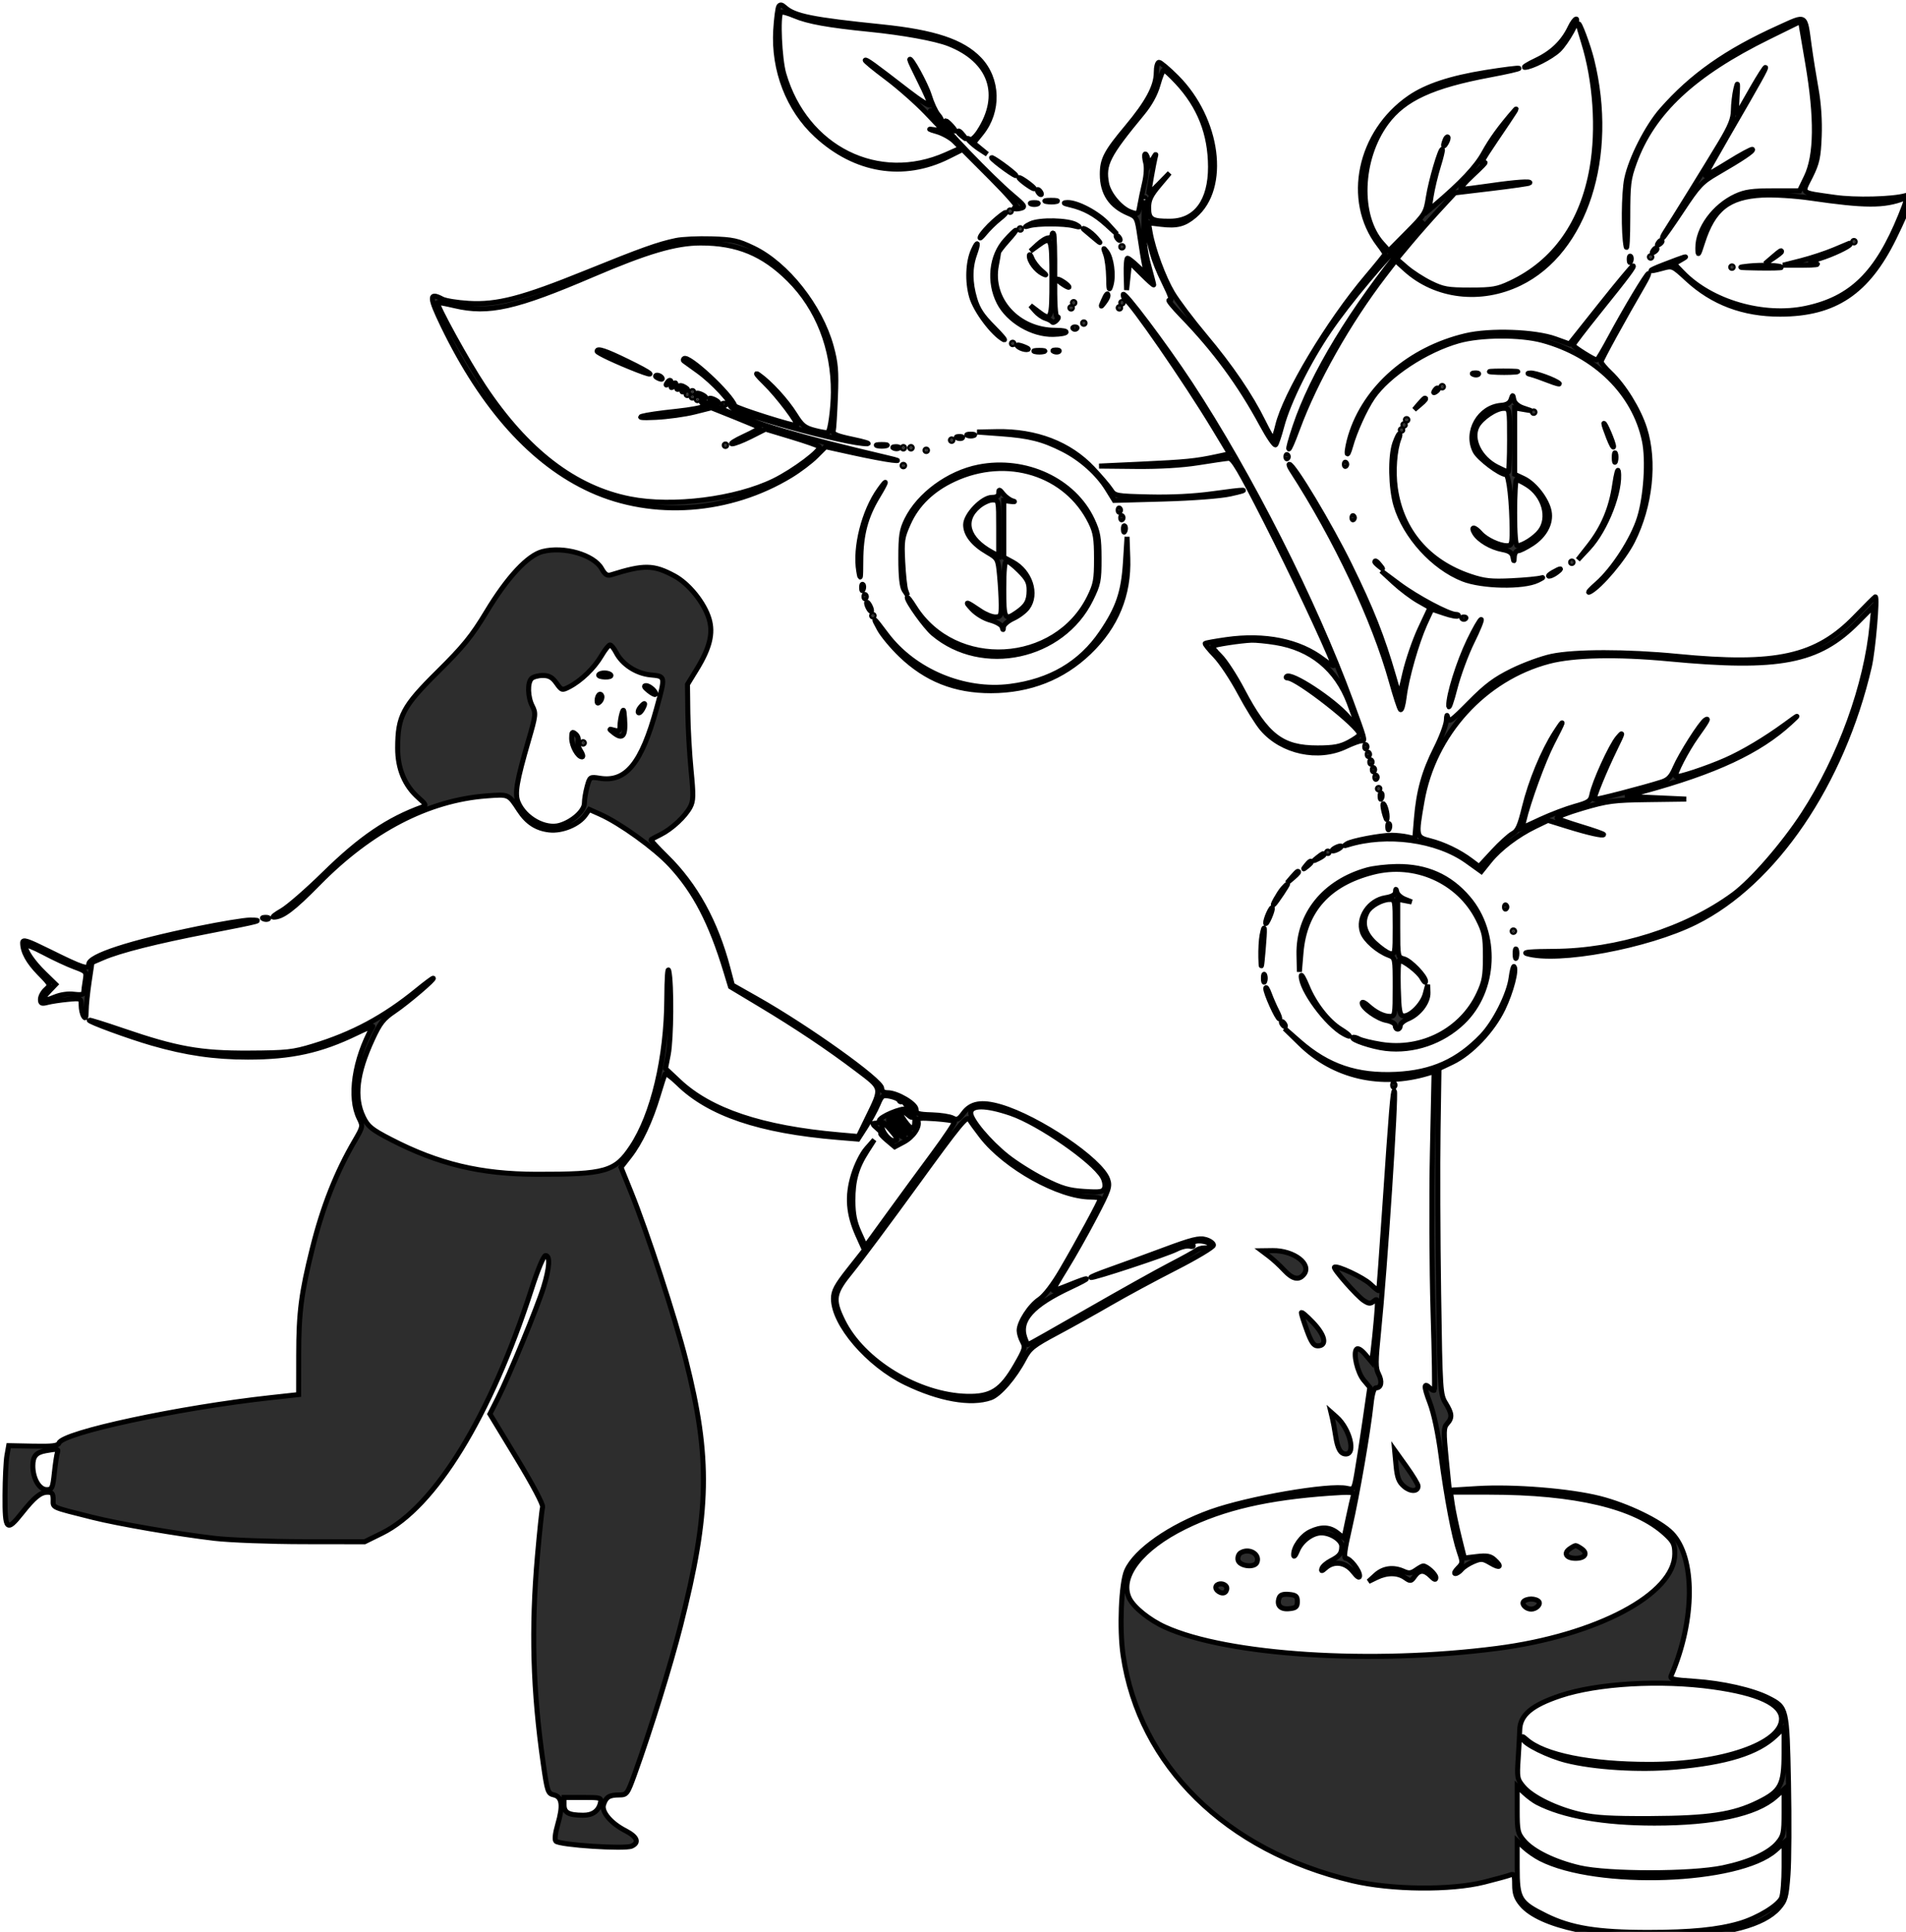 <svg width="380" height="385" viewBox="0 0 380 385" fill="none" xmlns="http://www.w3.org/2000/svg">
<path fill-rule="evenodd" clip-rule="evenodd" d="M155.266 1.282C155.067 1.605 154.793 3.73 154.657 6.004C154.182 13.971 157.194 21.761 162.733 26.892C170.495 34.083 180.129 35.667 189.048 31.22L191.909 29.793L197.654 35.557C200.814 38.728 203.079 41.322 202.689 41.322C202.299 41.322 202.085 41.426 202.213 41.555C202.341 41.684 202.934 41.661 203.53 41.505C204.496 41.252 204.3 40.959 201.735 38.811C197.889 35.593 187.288 24.587 187.668 24.206C187.834 24.04 187.553 23.431 187.046 22.853C186.538 22.274 185.74 20.547 185.274 19.013C184.587 16.761 181.382 10.934 181.374 11.924C181.373 12.069 182.284 14.004 183.399 16.224C184.514 18.445 185.426 20.553 185.426 20.91C185.426 21.267 183.431 20.016 180.992 18.13C174.18 12.861 172.706 11.797 172.505 11.998C172.402 12.101 174.299 13.664 176.719 15.472C179.139 17.28 182.701 20.416 184.635 22.442L188.151 26.124L186.409 25.87C184.919 25.653 184.978 25.707 186.812 26.244C187.992 26.589 189.546 27.461 190.264 28.182L191.57 29.493L188.625 30.806C175.143 36.819 160.57 29.568 156.256 14.703C155.407 11.781 155.019 3.129 155.705 2.443C155.869 2.278 157.094 2.606 158.427 3.172C161.083 4.299 165.132 5.027 173.264 5.839C180.064 6.518 186.485 7.687 189.158 8.733C197.573 12.026 199.944 18.939 195.16 26.23C194.476 27.271 193.681 27.977 193.394 27.799C192.068 26.979 193.75 28.72 195.196 29.665L196.828 30.73L195.469 29.615L194.11 28.5L195.655 26.577C199.201 22.161 199.023 15.757 195.245 11.813C191.867 8.288 186.241 6.418 175.798 5.348C161.949 3.93 158.421 3.222 156.491 1.475C155.865 0.908 155.53 0.855 155.266 1.282ZM354.666 5.501C344.188 10.234 337.283 15.092 331.265 21.964C328.401 25.235 325.137 31.662 324.319 35.642C323.735 38.483 323.667 46.635 324.206 49.155C324.382 49.977 324.527 47.353 324.528 43.324C324.53 36.687 324.656 35.656 325.858 32.359C329.52 22.322 337.644 14.744 352.649 7.368L358.982 4.254L360.393 12.521C362.268 23.5 362.18 30.995 360.127 35.237L358.777 38.026H353.56C349.337 38.026 347.907 38.228 346.057 39.085C341.757 41.076 338.465 45.584 338.5 49.434C338.515 51.073 338.586 50.989 339.434 48.337C341.566 41.665 344.623 39.241 351.344 38.887C353.672 38.765 357.865 39.023 361.019 39.482C371.835 41.054 375.621 41.066 379.596 39.54C380.287 39.275 380.166 39.894 378.932 42.93C374.236 54.487 369.109 59.516 360.062 61.435C351.611 63.228 341.198 60.214 335.492 54.324L333.79 52.567L335.239 51.728C336.796 50.828 336.333 50.962 331.621 52.775C328.387 54.019 328.339 54.34 331.52 53.456C333.412 52.93 333.496 52.968 336.359 55.614C341.444 60.313 347.562 62.621 354.91 62.61C365.804 62.594 372.29 58.252 377.619 47.406C379.195 44.199 380.641 40.912 380.831 40.102C381.153 38.733 381.092 38.654 379.962 38.976C377.316 39.73 369.867 39.916 365.778 39.329C358.738 38.319 359.194 38.717 360.971 35.129C362.282 32.484 362.53 31.339 362.695 27.174C362.818 24.082 362.589 20.645 362.069 17.745C361.618 15.236 360.999 11.357 360.694 9.126C359.82 2.732 360.238 2.984 354.666 5.501ZM313.027 5.465C311.639 8.376 309.455 10.495 306.305 11.986C304.621 12.783 303.585 13.43 304.003 13.424C305.328 13.405 309.269 11.4 310.765 9.983C312.291 8.538 314.954 3.802 314.24 3.802C314.009 3.802 313.463 4.55 313.027 5.465ZM314.687 4.816C314.671 4.956 315.124 6.553 315.693 8.366C318.096 16.012 318.763 25.747 317.414 33.486C315.504 44.442 309.936 52.288 301.144 56.408C298.528 57.635 297.575 57.8 293.108 57.8C288.614 57.8 287.722 57.643 285.223 56.414C283.672 55.653 281.515 54.261 280.428 53.321L278.453 51.612L281.153 48.38C282.638 46.602 285.251 43.636 286.96 41.788L290.068 38.431L297.414 37.554C301.453 37.073 304.855 36.582 304.972 36.465C305.382 36.056 302.194 36.276 297.162 37.006C294.375 37.41 291.753 37.738 291.335 37.736C290.917 37.734 291.943 36.466 293.615 34.918C295.287 33.37 296.371 32.252 296.022 32.432C294.903 33.015 295.328 32.144 298.302 27.761C302.136 22.112 302.819 21.037 301.905 22.085C299.116 25.288 297.289 27.811 295.804 30.506C294.294 33.248 291.293 36.432 285.957 40.952L284.897 41.85L285.329 39.096C285.566 37.582 286.208 34.906 286.753 33.15C287.3 31.394 287.665 29.876 287.566 29.776C287.221 29.43 285.284 36.017 284.776 39.27C284.284 42.414 284.12 42.687 280.578 46.263L276.893 49.984L275.556 48.498C270.687 43.08 271.079 31.695 276.384 24.483C279.926 19.668 285.538 17.082 297.134 14.919C300.38 14.314 302.943 13.727 302.831 13.614C302.718 13.502 299.75 13.872 296.234 14.436C289.206 15.564 284.374 17.161 281.039 19.456C271.016 26.357 268.162 39.925 274.881 48.738C275.57 49.641 276.133 50.485 276.133 50.612C276.133 50.74 274.515 52.752 272.538 55.082C264.861 64.136 256.211 78.579 254.729 84.822C254.385 86.273 253.978 87.46 253.825 87.46C253.672 87.46 252.789 85.92 251.863 84.037C249.304 78.834 245.397 73.093 240.219 66.926C237.644 63.858 234.739 60.001 233.762 58.355C231.968 55.331 229.899 49.739 229.296 46.287L228.968 44.407L231.478 44.704C234.663 45.081 236.12 44.708 238.161 42.99C244.726 37.462 242.941 23.748 234.564 15.367C232.945 13.747 231.374 12.422 231.073 12.422C230.772 12.422 230.526 13.34 230.526 14.466C230.526 17.201 228.794 20.427 224.7 25.319C220.521 30.314 219.767 31.751 219.767 34.73C219.767 38.486 221.479 41.056 224.953 42.518C226.642 43.228 226.715 43.375 227.271 47.23C227.586 49.418 228.016 52.007 228.226 52.983L228.608 54.757L226.883 53.11C225.933 52.203 224.997 51.462 224.801 51.462C224.605 51.462 224.482 52.888 224.528 54.631L224.61 57.8L224.908 55.011L225.205 52.222L227.612 54.617C228.936 55.935 230.019 56.901 230.019 56.766C230.019 56.63 229.563 54.873 229.006 52.86C228.313 50.357 228.015 47.836 228.064 44.881L228.136 40.561L228.507 43.857C229.082 48.967 229.91 51.862 232.03 56.178C233.484 59.135 233.77 60.075 233.143 59.839C232.679 59.665 233.806 61.074 235.648 62.971C242.184 69.703 247.182 76.494 251.551 84.581C252.879 87.04 254.127 88.865 254.323 88.637C254.518 88.407 255.072 86.737 255.554 84.925C256.836 80.1 260.837 72.042 264.96 65.982C268.88 60.221 276.333 51.341 280.978 46.899L283.893 44.11L280.357 48.42C269.588 61.545 261.623 74.685 258.176 85.014C256.268 90.73 256.643 91.029 258.7 85.432C262.181 75.961 268.886 64.104 275.971 54.892L278.248 51.931L280.212 53.706C286.233 59.149 295.209 60.229 302.99 56.448C316.029 50.112 322.114 31.229 317.339 11.918C316.635 9.071 314.772 4.082 314.687 4.816ZM349.466 17.365C348.219 19.526 346.946 21.751 346.638 22.308C346.201 23.098 346.128 22.482 346.307 19.52C346.493 16.45 346.449 16.108 346.076 17.745C345.822 18.861 345.601 20.769 345.585 21.985C345.562 23.717 344.987 25.144 342.929 28.576C340.415 32.766 333.551 43.869 331.993 46.265C331.585 46.892 331.36 47.406 331.493 47.406C331.626 47.406 333.363 44.944 335.351 41.934C338.641 36.957 339.276 36.284 342.388 34.482C347.343 31.614 349.665 30.053 349.387 29.776C349.254 29.642 347.083 30.814 344.563 32.381C342.043 33.948 339.982 35.11 339.982 34.964C339.982 34.818 341.995 31.226 344.455 26.982C350.884 15.894 352.249 13.436 351.975 13.436C351.842 13.436 350.713 15.204 349.466 17.365ZM234.673 16.359C239.162 21.161 241.327 26.638 241.344 33.237C241.362 40.059 238.43 44.036 233.345 44.085C229.623 44.121 229.006 43.741 229.006 41.409C229.006 39.837 229.43 38.932 231.095 36.957L233.183 34.477L231.095 36.612C229.946 37.786 229.007 38.699 229.009 38.64C229.023 38.127 230.047 32.362 230.275 31.512C230.542 30.52 230.504 30.53 229.863 31.624L229.157 32.827L228.848 31.646C228.678 30.997 228.424 30.58 228.283 30.722C228.141 30.863 228.201 31.634 228.415 32.436C228.64 33.276 228.544 34.982 228.188 36.466C227.849 37.882 227.43 39.881 227.258 40.909C226.954 42.725 226.903 42.764 225.455 42.258C223.434 41.553 221.021 38.692 220.613 36.516C219.907 32.75 220.836 30.935 227.755 22.562C229.272 20.726 230.34 18.778 230.882 16.858C231.335 15.254 231.865 13.943 232.06 13.943C232.255 13.943 233.431 15.03 234.673 16.359ZM186.693 23.069C187.197 23.627 187.496 24.083 187.357 24.083C187.217 24.083 186.69 23.627 186.186 23.069C185.682 22.511 185.383 22.055 185.522 22.055C185.662 22.055 186.189 22.511 186.693 23.069ZM189.227 25.097C189.731 25.655 190.258 26.111 190.397 26.111C190.537 26.111 190.238 25.655 189.733 25.097C189.229 24.539 188.702 24.083 188.563 24.083C188.423 24.083 188.722 24.539 189.227 25.097ZM191 26.303C191 26.408 191.4 26.807 191.887 27.19C192.691 27.82 192.708 27.802 192.079 26.998C191.416 26.154 191 25.886 191 26.303ZM288.104 27.905C287.615 29.18 287.759 29.509 288.356 28.481C288.652 27.972 288.787 27.449 288.657 27.319C288.526 27.188 288.277 27.452 288.104 27.905ZM197.711 31.477C197.876 31.744 199.096 32.743 200.422 33.696C201.748 34.648 202.698 35.209 202.532 34.942C202.367 34.674 201.147 33.676 199.821 32.723C198.495 31.77 197.545 31.21 197.711 31.477ZM203.162 35.422C203.162 35.561 203.846 36.163 204.682 36.758C205.518 37.354 206.202 37.727 206.202 37.588C206.202 37.448 205.518 36.847 204.682 36.251C203.846 35.656 203.162 35.282 203.162 35.422ZM206.963 38.279C207.135 38.558 207.39 38.786 207.529 38.786C207.668 38.786 207.642 38.558 207.469 38.279C207.297 38.001 207.042 37.772 206.903 37.772C206.763 37.772 206.79 38.001 206.963 38.279ZM228.33 40.139C228.144 40.324 227.992 40.172 227.992 39.8C227.992 39.429 228.144 39.277 228.33 39.462C228.516 39.648 228.516 39.953 228.33 40.139ZM208.616 40.159C209.246 40.28 210.158 40.276 210.643 40.149C211.127 40.022 210.611 39.923 209.496 39.928C208.381 39.934 207.985 40.038 208.616 40.159ZM205.569 40.643C205.918 40.784 206.488 40.784 206.836 40.643C207.185 40.503 206.899 40.388 206.202 40.388C205.506 40.388 205.221 40.503 205.569 40.643ZM213.44 40.861C216.167 41.504 218.313 42.677 220.644 44.8L222.67 46.645L220.897 44.682C218.943 42.518 214.764 40.292 212.79 40.363C211.845 40.398 212.01 40.524 213.44 40.861ZM201.135 42.082C201.135 42.221 201.249 42.336 201.388 42.336C201.528 42.336 201.642 42.221 201.642 42.082C201.642 41.943 201.528 41.828 201.388 41.828C201.249 41.828 201.135 41.943 201.135 42.082ZM198.069 44.193C196.939 45.215 195.78 46.526 195.493 47.109C195.207 47.69 195.57 47.434 196.301 46.539C197.031 45.644 198.361 44.335 199.256 43.629C200.15 42.924 200.711 42.344 200.503 42.341C200.295 42.338 199.2 43.172 198.069 44.193ZM205.442 44.603C204.245 45.205 204.191 45.288 205.189 44.992C206.84 44.504 212.118 44.511 214.057 45.005C215.341 45.331 215.426 45.3 214.603 44.804C213.022 43.849 207.196 43.722 205.442 44.603ZM203.162 45.631C203.162 45.771 203.276 45.885 203.415 45.885C203.555 45.885 203.669 45.771 203.669 45.631C203.669 45.492 203.555 45.378 203.415 45.378C203.276 45.378 203.162 45.492 203.162 45.631ZM216.084 45.704C216.363 45.951 217.273 46.72 218.107 47.413C219.57 48.629 219.589 48.631 218.62 47.485C218.067 46.832 217.157 46.063 216.596 45.776C216.036 45.489 215.805 45.456 216.084 45.704ZM200.488 47.854C197.633 51.016 197.092 56.176 199.185 60.274C201.045 63.914 205.821 66.731 209.969 66.637C213.103 66.565 213.532 65.827 210.439 65.827C202.938 65.827 197.331 59.669 198.644 52.873C198.875 51.678 199.074 50.531 199.086 50.322C199.098 50.114 199.933 49.03 200.94 47.914C201.948 46.798 202.659 45.885 202.52 45.885C202.381 45.885 201.466 46.771 200.488 47.854ZM209.75 46.814C209.75 47.139 209.42 47.406 209.018 47.406C208.615 47.406 207.646 47.998 206.864 48.723L205.442 50.04L206.904 48.976C209.629 46.994 209.716 47.196 209.719 55.518C209.722 63.853 209.622 64.082 206.904 62.008L205.442 60.892L206.396 61.995C206.921 62.601 207.833 63.248 208.423 63.432C209.013 63.616 209.61 63.939 209.75 64.149C209.889 64.36 210.297 64.215 210.656 63.827C211.063 63.39 211.103 63.123 210.763 63.123C210.392 63.123 210.238 60.505 210.282 54.972C210.318 50.489 210.213 46.687 210.049 46.522C209.884 46.357 209.75 46.489 209.75 46.814ZM222.672 47.406C222.844 47.684 223.099 47.913 223.238 47.913C223.377 47.913 223.351 47.684 223.178 47.406C223.006 47.127 222.751 46.899 222.612 46.899C222.472 46.899 222.499 47.127 222.672 47.406ZM134.79 47.926C131.19 48.682 128.046 49.806 116.894 54.321C104.098 59.502 99.128 60.8 93.407 60.452C91.152 60.315 88.803 59.934 88.186 59.603C85.512 58.171 85.535 59.165 88.311 64.898C96.282 81.361 106.24 92.403 117.878 97.683C130.194 103.271 145.493 102.143 157.655 94.751C159.375 93.705 161.643 91.99 162.694 90.938L164.605 89.026L170.074 90.232C173.083 90.895 176.571 91.557 177.825 91.704C179.545 91.904 179.297 91.779 176.812 91.195C159.452 87.119 150.515 84.471 143.526 81.334C141.686 80.508 140.061 79.951 139.915 80.096C139.77 80.243 139.962 80.362 140.343 80.362C140.828 80.362 140.876 80.521 140.502 80.896C140.208 81.19 137.711 81.667 134.953 81.955C127.75 82.708 125.195 83.444 130.719 83.173C133.101 83.056 136.572 82.578 138.435 82.11L141.821 81.259L146.521 83.138C149.106 84.172 151.314 85.109 151.427 85.22C151.541 85.331 150.173 86.098 148.387 86.924C146.601 87.751 145.507 88.438 145.956 88.451C146.404 88.463 148.088 87.809 149.698 86.997L152.624 85.519L157.751 87.063C160.57 87.913 163.071 88.783 163.309 88.999C163.96 89.588 158.29 93.864 154.249 95.829C146.665 99.519 134.117 101.098 125.629 99.432C114.621 97.272 105.01 89.899 96.473 77.066C93.203 72.15 86.879 60.659 87.243 60.294C87.317 60.221 88.859 60.507 90.669 60.933C97.428 62.52 102.804 61.313 118.074 54.776C129.024 50.088 134.664 48.429 139.668 48.423C146.985 48.415 152.165 50.556 157.353 55.731C163.069 61.434 166.204 69.437 166.148 78.186C166.127 81.403 165.55 85.714 165.076 86.188C164.962 86.302 163.8 86.122 162.495 85.787C160.459 85.264 159.897 84.819 158.537 82.643C156.754 79.791 153.5 76.241 151.221 74.663C150.385 74.084 150.968 74.844 152.516 76.352C155.109 78.878 159.271 84.391 158.88 84.783C158.577 85.085 146.664 81.314 146.502 80.864C145.644 78.486 137.191 70.654 136.369 71.477C136.223 71.623 136.198 71.813 136.314 71.901C136.431 71.987 137.717 72.915 139.172 73.961C142.112 76.075 146.02 80.264 145.635 80.887C144.982 81.945 169.018 88.586 172.94 88.431C173.536 88.407 172.2 88.006 169.971 87.539C166.875 86.89 165.965 86.511 166.12 85.934C166.232 85.518 166.429 82.428 166.558 79.066C166.755 73.93 166.623 72.335 165.728 69.07C163.531 61.06 156.838 52.599 150.183 49.422C147.097 47.948 146.095 47.729 141.854 47.601C139.202 47.52 136.024 47.666 134.79 47.926ZM330.559 48.498C330.335 48.861 330.42 48.946 330.782 48.721C331.366 48.36 331.566 47.913 331.144 47.913C331.021 47.913 330.758 48.176 330.559 48.498ZM369.373 48.166C369.373 48.306 369.487 48.42 369.626 48.42C369.766 48.42 369.88 48.306 369.88 48.166C369.88 48.027 369.766 47.913 369.626 47.913C369.487 47.913 369.373 48.027 369.373 48.166ZM194.075 49.812C192.984 52.202 192.836 56.122 193.723 59.174C194.529 61.947 197.987 66.543 200.132 67.692C200.63 67.959 199.712 66.85 198.091 65.228C195.83 62.966 194.957 61.649 194.339 59.567C193.359 56.264 193.344 53.388 194.294 50.721C195.131 48.367 194.994 47.798 194.075 49.812ZM365.631 49.785C363.991 50.473 361.04 51.444 359.072 51.944L355.496 52.852L359.52 52.849C361.895 52.846 362.922 52.714 362.025 52.526C360.511 52.21 360.514 52.206 362.785 51.525C365.191 50.804 368.866 49.074 368.866 48.663C368.866 48.529 368.809 48.446 368.739 48.477C368.669 48.509 367.271 49.097 365.631 49.785ZM223.432 49.18C223.432 49.32 223.546 49.434 223.685 49.434C223.824 49.434 223.938 49.32 223.938 49.18C223.938 49.041 223.824 48.927 223.685 48.927C223.546 48.927 223.432 49.041 223.432 49.18ZM220.434 50.701C220.739 51.538 221.007 53.591 221.03 55.264C221.065 57.84 221.138 58.073 221.506 56.785C222.055 54.866 221.592 51.387 220.621 50.136C219.946 49.267 219.93 49.319 220.434 50.701ZM329.546 50.019C329.321 50.382 329.406 50.467 329.768 50.242C330.353 49.881 330.553 49.434 330.13 49.434C330.007 49.434 329.744 49.697 329.546 50.019ZM353.41 51.253L351.89 52.559L353.537 51.469C354.443 50.87 355.184 50.28 355.184 50.16C355.184 49.78 354.97 49.912 353.41 51.253ZM205.221 50.968C205.177 52.042 206.54 53.879 207.875 54.545C208.751 54.982 208.694 54.847 207.609 53.915C206.849 53.263 206.008 52.159 205.74 51.462C205.472 50.765 205.239 50.543 205.221 50.968ZM324.82 51.757C324.844 52.348 324.964 52.468 325.126 52.064C325.272 51.698 325.254 51.261 325.086 51.092C324.917 50.924 324.798 51.223 324.82 51.757ZM328.834 51.208C328.834 51.348 328.948 51.462 329.087 51.462C329.226 51.462 329.34 51.348 329.34 51.208C329.34 51.069 329.226 50.955 329.087 50.955C328.948 50.955 328.834 51.069 328.834 51.208ZM348.596 53.027C346.202 53.282 346.47 53.336 350.497 53.407C353.074 53.453 355.184 53.4 355.184 53.29C355.184 52.891 351.319 52.736 348.596 53.027ZM319.089 60.764L312.9 68.545L310.098 67.533C306.04 66.067 297.06 65.752 292.205 66.904C281.005 69.562 272.177 77.253 269.25 86.903C268.861 88.185 268.56 89.691 268.582 90.248C268.604 90.806 268.912 90.213 269.265 88.93C270.07 86.008 272.12 81.497 273.677 79.217C276.755 74.712 284.263 69.767 290.828 67.921C295.201 66.691 303.112 66.651 307.493 67.838C318.085 70.708 325.875 78.367 327.852 87.856C328.652 91.694 328.173 98.983 326.842 103.24C325.524 107.455 321.652 113.444 318.4 116.296C317.032 117.496 316.369 118.251 316.929 117.974C319.006 116.944 323.713 111.37 325.494 107.831C329.029 100.808 329.97 91.962 327.881 85.395C326.679 81.615 323.764 76.886 321.045 74.305C320.034 73.344 319.206 72.344 319.206 72.084C319.206 71.675 323.693 63.504 327.676 56.659C328.366 55.473 328.809 54.504 328.662 54.504C328.313 54.504 324.016 61.675 320.99 67.306C319.679 69.746 318.497 71.742 318.363 71.742C317.849 71.742 313.632 69.094 313.644 68.779C313.65 68.596 315.95 65.595 318.753 62.109C324.561 54.89 325.985 52.983 325.57 52.983C325.409 52.983 322.493 56.484 319.089 60.764ZM345.049 53.236C345.049 53.376 345.163 53.49 345.303 53.49C345.442 53.49 345.556 53.376 345.556 53.236C345.556 53.097 345.442 52.983 345.303 52.983C345.163 52.983 345.049 53.097 345.049 53.236ZM229.006 54.757C229.006 54.897 228.892 55.011 228.752 55.011C228.613 55.011 228.499 54.897 228.499 54.757C228.499 54.618 228.613 54.504 228.752 54.504C228.892 54.504 229.006 54.618 229.006 54.757ZM210.763 55.695C210.763 55.812 211.361 56.3 212.092 56.78C212.824 57.259 213.267 57.4 213.077 57.094C212.716 56.509 210.763 55.328 210.763 55.695ZM223.938 58.706C223.938 59.137 224.117 59.565 224.336 59.659C225.488 60.15 236.402 75.942 242.035 85.271L245.152 90.433L242.526 90.999C238.422 91.883 236.437 92.081 227.486 92.496L219.124 92.883L226.472 92.957C231.114 93.004 235.686 92.732 238.887 92.22C241.674 91.773 244.406 91.376 244.957 91.335C245.779 91.276 247.128 93.555 252.416 103.938C257.568 114.054 264.095 127.906 265.881 132.511C266.028 132.889 265.095 132.395 263.81 131.413C259.037 127.768 252.215 126.375 244.496 127.467C242.285 127.781 240.39 128.123 240.283 128.23C240.177 128.336 241.073 129.441 242.276 130.685C243.478 131.929 245.692 135.259 247.196 138.085C248.7 140.91 250.701 144.123 251.643 145.224C255.596 149.845 262.815 151.396 268.278 148.799C269.672 148.137 271.105 147.615 271.462 147.641C272.238 147.697 272.184 147.496 269.31 139.682C262.015 119.845 249.225 94.586 237.289 76.443C232.231 68.754 223.938 57.737 223.938 58.706ZM219.957 59.954C219.405 61.247 219.417 61.277 220.13 60.364C220.552 59.823 220.898 59.196 220.898 58.97C220.898 58.2 220.554 58.559 219.957 59.954ZM213.804 60.334C213.804 60.474 213.918 60.588 214.057 60.588C214.196 60.588 214.31 60.474 214.31 60.334C214.31 60.195 214.196 60.081 214.057 60.081C213.918 60.081 213.804 60.195 213.804 60.334ZM223.432 60.334C223.432 60.474 223.546 60.588 223.685 60.588C223.824 60.588 223.938 60.474 223.938 60.334C223.938 60.195 223.824 60.081 223.685 60.081C223.546 60.081 223.432 60.195 223.432 60.334ZM213.297 61.349C213.297 61.488 213.411 61.602 213.55 61.602C213.69 61.602 213.804 61.488 213.804 61.349C213.804 61.209 213.69 61.095 213.55 61.095C213.411 61.095 213.297 61.209 213.297 61.349ZM222.925 61.349C222.925 61.488 223.039 61.602 223.178 61.602C223.318 61.602 223.432 61.488 223.432 61.349C223.432 61.209 223.318 61.095 223.178 61.095C223.039 61.095 222.925 61.209 222.925 61.349ZM215.831 64.391C215.831 64.53 215.945 64.644 216.084 64.644C216.223 64.644 216.337 64.53 216.337 64.391C216.337 64.251 216.223 64.137 216.084 64.137C215.945 64.137 215.831 64.251 215.831 64.391ZM213.972 65.489C214.158 65.675 214.462 65.675 214.648 65.489C214.834 65.303 214.682 65.151 214.31 65.151C213.939 65.151 213.787 65.303 213.972 65.489ZM201.642 68.447C201.642 68.586 201.756 68.7 201.895 68.7C202.035 68.7 202.149 68.586 202.149 68.447C202.149 68.307 202.035 68.193 201.895 68.193C201.756 68.193 201.642 68.307 201.642 68.447ZM203.162 69.207C203.58 69.478 204.264 69.686 204.682 69.671C205.183 69.653 205.097 69.495 204.429 69.207C203.036 68.609 202.236 68.609 203.162 69.207ZM119.043 69.996C119.043 70.311 122.972 72.149 127.024 73.731C131.149 75.341 130.171 74.48 125.034 71.979C120.69 69.864 119.043 69.318 119.043 69.996ZM206.329 70.064C206.817 70.191 207.615 70.191 208.103 70.064C208.59 69.936 208.191 69.832 207.216 69.832C206.24 69.832 205.842 69.936 206.329 70.064ZM210.162 70.061C210.527 70.207 210.964 70.189 211.133 70.02C211.301 69.852 211.002 69.733 210.468 69.754C209.877 69.779 209.757 69.899 210.162 70.061ZM297.558 74.144C298.89 74.249 300.942 74.247 302.118 74.141C303.294 74.035 302.204 73.949 299.696 73.95C297.188 73.952 296.225 74.039 297.558 74.144ZM293.774 74.624C294.139 74.77 294.576 74.752 294.745 74.584C294.913 74.415 294.614 74.296 294.08 74.317C293.489 74.342 293.369 74.462 293.774 74.624ZM305.27 74.65C305.828 74.789 307.424 75.349 308.817 75.894C310.211 76.439 311.123 76.675 310.844 76.418C310.075 75.709 306.126 74.27 305.133 74.336C304.436 74.383 304.464 74.447 305.27 74.65ZM130.698 74.984C130.698 75.093 131.052 75.319 131.485 75.485C131.936 75.658 132.139 75.573 131.961 75.286C131.664 74.804 130.698 74.573 130.698 74.984ZM132.93 76.384C132.706 76.747 132.791 76.832 133.153 76.607C133.738 76.246 133.938 75.799 133.515 75.799C133.392 75.799 133.129 76.062 132.93 76.384ZM133.944 76.891C133.719 77.254 133.805 77.339 134.167 77.114C134.489 76.915 134.752 76.652 134.752 76.529C134.752 76.106 134.305 76.306 133.944 76.891ZM135.009 77.314C134.825 77.612 135.053 77.68 135.569 77.481C136.155 77.256 136.32 77.339 136.076 77.735C135.835 78.125 135.991 78.215 136.542 78.004C137.205 77.749 137.236 77.6 136.695 77.257C135.804 76.692 135.385 76.706 135.009 77.314ZM287.281 77.066C287.281 77.205 287.395 77.32 287.534 77.32C287.674 77.32 287.788 77.205 287.788 77.066C287.788 76.927 287.674 76.812 287.534 76.812C287.395 76.812 287.281 76.927 287.281 77.066ZM285.966 77.905C285.741 78.268 285.827 78.353 286.189 78.128C286.773 77.767 286.973 77.32 286.551 77.32C286.428 77.32 286.165 77.583 285.966 77.905ZM137.793 78.08C137.793 78.219 137.907 78.334 138.046 78.334C138.185 78.334 138.299 78.219 138.299 78.08C138.299 77.941 138.185 77.826 138.046 77.826C137.907 77.826 137.793 77.941 137.793 78.08ZM136.779 78.587C136.779 78.727 136.893 78.841 137.032 78.841C137.172 78.841 137.286 78.727 137.286 78.587C137.286 78.448 137.172 78.334 137.032 78.334C136.893 78.334 136.779 78.448 136.779 78.587ZM139.313 78.841C139.731 79.111 140.301 79.332 140.58 79.332C140.858 79.332 140.744 79.111 140.326 78.841C139.908 78.57 139.338 78.349 139.059 78.349C138.781 78.349 138.895 78.57 139.313 78.841ZM137.793 79.094C137.793 79.234 137.907 79.348 138.046 79.348C138.185 79.348 138.299 79.234 138.299 79.094C138.299 78.955 138.185 78.841 138.046 78.841C137.907 78.841 137.793 78.955 137.793 79.094ZM301.249 79.622C301.01 80.33 300.392 80.696 299.297 80.78C294.928 81.113 292.108 86.099 294.104 89.96C294.839 91.382 299.06 94.558 300.214 94.558C300.834 94.558 301.46 100.207 301.467 105.839C301.469 108.433 301.356 108.754 300.44 108.754C298.91 108.754 296.281 107.521 295.183 106.289C293.953 104.907 293.154 104.88 293.991 106.248C294.863 107.674 297.288 109.106 299.541 109.524C300.903 109.776 301.471 110.167 301.625 110.96C301.834 112.028 301.84 112.027 301.907 110.909C301.945 110.282 302.273 109.768 302.635 109.768C302.997 109.768 304.249 109.149 305.416 108.391C307.978 106.729 309.291 104.257 308.853 101.92C308.412 99.573 305.97 96.407 303.809 95.38L301.976 94.51V87.903V81.295L303.623 81.57L305.27 81.846L303.65 81.291C302.659 80.953 301.946 80.32 301.814 79.662C301.6 78.596 301.595 78.595 301.249 79.622ZM138.806 79.601C138.806 79.74 138.92 79.855 139.059 79.855C139.199 79.855 139.313 79.74 139.313 79.601C139.313 79.462 139.199 79.348 139.059 79.348C138.92 79.348 138.806 79.462 138.806 79.601ZM141.846 79.855C142.265 80.125 142.835 80.346 143.113 80.346C143.392 80.346 143.278 80.125 142.86 79.855C142.442 79.584 141.872 79.363 141.593 79.363C141.314 79.363 141.428 79.584 141.846 79.855ZM282.925 80.488L281.96 81.629L283.1 80.663C284.172 79.756 284.471 79.348 284.066 79.348C283.969 79.348 283.457 79.861 282.925 80.488ZM144.042 80.7C144.228 80.885 144.532 80.885 144.718 80.7C144.904 80.514 144.752 80.362 144.38 80.362C144.009 80.362 143.857 80.514 144.042 80.7ZM300.963 87.713C300.963 91.199 300.84 94.051 300.689 94.051C300.539 94.051 299.532 93.6 298.451 93.049C295.012 91.292 293.161 87.498 294.496 84.94C295.335 83.334 298.233 81.376 299.771 81.376C300.959 81.376 300.963 81.397 300.963 87.713ZM305.524 82.136C305.524 82.276 305.638 82.39 305.777 82.39C305.916 82.39 306.03 82.276 306.03 82.136C306.03 81.997 305.916 81.883 305.777 81.883C305.638 81.883 305.524 81.997 305.524 82.136ZM280.187 83.657C280.187 83.797 280.301 83.911 280.44 83.911C280.579 83.911 280.693 83.797 280.693 83.657C280.693 83.518 280.579 83.404 280.44 83.404C280.301 83.404 280.187 83.518 280.187 83.657ZM279.68 84.671C279.68 84.811 279.794 84.925 279.933 84.925C280.073 84.925 280.187 84.811 280.187 84.671C280.187 84.532 280.073 84.418 279.933 84.418C279.794 84.418 279.68 84.532 279.68 84.671ZM319.754 84.418C319.731 84.557 320.158 85.812 320.702 87.206C321.247 88.601 321.697 89.399 321.702 88.981C321.712 88.262 319.84 83.878 319.754 84.418ZM279.173 85.685C279.173 85.825 279.287 85.939 279.426 85.939C279.566 85.939 279.68 85.825 279.68 85.685C279.68 85.546 279.566 85.432 279.426 85.432C279.287 85.432 279.173 85.546 279.173 85.685ZM199.615 86.448C205.274 86.863 207.892 87.526 211.933 89.567C215.505 91.371 218.847 94.355 220.758 97.446L222.165 99.722L232.046 99.448C237.675 99.292 243.345 98.861 245.221 98.447C249.696 97.461 248.576 97.445 241.719 98.399C238.064 98.907 233.49 99.137 229.132 99.032C222.467 98.872 222.265 98.834 221.473 97.6C221.025 96.903 219.409 95.006 217.882 93.384C213.218 88.43 206.528 85.86 198.703 86.017L194.801 86.095L199.615 86.448ZM192.901 86.781C193.249 86.922 193.819 86.922 194.167 86.781C194.516 86.641 194.231 86.526 193.534 86.526C192.837 86.526 192.552 86.641 192.901 86.781ZM278.081 88.347C277.166 90.962 277.288 97.263 278.32 100.725C280.158 106.893 285.777 113.067 291.667 115.392C295.471 116.893 303.701 117.053 306.537 115.682C307.512 115.21 307.855 114.975 307.297 115.161C306.74 115.346 304.081 115.603 301.39 115.732C297.313 115.928 295.951 115.785 293.227 114.878C284.735 112.05 279.394 105.804 278.187 97.286C277.711 93.924 278.032 89.631 278.933 87.333C279.125 86.845 279.161 86.446 279.013 86.446C278.865 86.446 278.446 87.302 278.081 88.347ZM190.905 87.299C191.271 87.446 191.708 87.427 191.876 87.259C192.045 87.091 191.746 86.971 191.212 86.993C190.621 87.017 190.501 87.137 190.905 87.299ZM189.48 87.713C189.48 87.853 189.594 87.967 189.733 87.967C189.873 87.967 189.987 87.853 189.987 87.713C189.987 87.574 189.873 87.46 189.733 87.46C189.594 87.46 189.48 87.574 189.48 87.713ZM144.38 88.727C144.38 88.867 144.494 88.981 144.634 88.981C144.773 88.981 144.887 88.867 144.887 88.727C144.887 88.588 144.773 88.474 144.634 88.474C144.494 88.474 144.38 88.588 144.38 88.727ZM174.911 88.823C175.399 88.951 176.197 88.951 176.685 88.823C177.172 88.696 176.774 88.591 175.798 88.591C174.823 88.591 174.424 88.696 174.911 88.823ZM178.237 89.327C178.602 89.474 179.04 89.455 179.208 89.287C179.376 89.119 179.077 88.999 178.543 89.021C177.953 89.045 177.833 89.165 178.237 89.327ZM179.852 89.234C179.852 89.374 179.966 89.488 180.105 89.488C180.245 89.488 180.359 89.374 180.359 89.234C180.359 89.095 180.245 88.981 180.105 88.981C179.966 88.981 179.852 89.095 179.852 89.234ZM181.372 89.234C181.372 89.374 181.486 89.488 181.626 89.488C181.765 89.488 181.879 89.374 181.879 89.234C181.879 89.095 181.765 88.981 181.626 88.981C181.486 88.981 181.372 89.095 181.372 89.234ZM184.413 89.741C184.413 89.881 184.527 89.995 184.666 89.995C184.805 89.995 184.919 89.881 184.919 89.741C184.919 89.602 184.805 89.488 184.666 89.488C184.527 89.488 184.413 89.602 184.413 89.741ZM321.838 91.262C321.848 92.099 321.962 92.38 322.09 91.886C322.219 91.393 322.21 90.709 322.072 90.365C321.933 90.022 321.828 90.426 321.838 91.262ZM256.37 91.009C256.37 91.38 256.522 91.533 256.708 91.347C256.893 91.161 256.893 90.857 256.708 90.671C256.522 90.485 256.37 90.637 256.37 91.009ZM268.025 92.53C268.025 92.902 268.177 93.054 268.363 92.868C268.548 92.682 268.548 92.378 268.363 92.192C268.177 92.006 268.025 92.158 268.025 92.53ZM179.852 92.783C179.852 92.923 179.966 93.037 180.105 93.037C180.245 93.037 180.359 92.923 180.359 92.783C180.359 92.644 180.245 92.53 180.105 92.53C179.966 92.53 179.852 92.644 179.852 92.783ZM195.109 93.079C189.146 94.25 183.238 98.572 180.784 103.557C179.769 105.619 179.599 106.733 179.599 111.289C179.599 114.862 179.82 116.947 180.271 117.627L180.942 118.641L180.577 117.627C180.376 117.069 180.105 114.532 179.975 111.988C179.757 107.756 179.855 107.1 181.13 104.258C182.825 100.479 185.857 97.549 190.149 95.543C200.743 90.591 212.649 94.326 217.45 104.109C218.41 106.066 218.611 107.302 218.614 111.289C218.617 115.546 218.452 116.443 217.195 119.005C210.507 132.631 190.38 133.764 182.345 120.967C181.542 119.688 180.88 118.831 180.875 119.062C180.856 119.878 184.52 124.978 186.049 126.266C195.854 134.521 211.768 131.081 217.477 119.473C218.989 116.399 219.124 115.727 219.115 111.299C219.107 107.175 218.914 106.06 217.786 103.637C214.103 95.723 204.471 91.239 195.109 93.079ZM257.499 93.671C266.332 107.303 273.992 123.538 277.415 135.88C278.188 138.668 278.994 141.147 279.206 141.388C279.419 141.629 279.755 140.488 279.953 138.853C280.41 135.091 282.393 128.132 284.088 124.345C284.805 122.741 285.435 121.43 285.486 121.43C285.538 121.43 286.659 121.798 287.978 122.247C289.297 122.697 290.516 122.925 290.687 122.754C290.857 122.584 290.667 122.444 290.265 122.444C288.858 122.444 282.438 119.029 278.92 116.408L275.372 113.767L277.906 116.107C279.3 117.393 281.49 119.043 282.773 119.771L285.107 121.097L283.146 125.282C282.068 127.584 280.698 131.561 280.101 134.12L279.017 138.772L277.864 134.791C275.554 126.821 273.448 121.502 269.059 112.557C265.165 104.624 257.915 92.53 257.053 92.53C256.892 92.53 257.092 93.043 257.499 93.671ZM321.925 96.586C321.233 101.321 319.622 105.132 316.782 108.748L314.588 111.543L316.716 109.261C320.184 105.544 323.219 97.682 322.648 93.894C322.556 93.283 322.231 94.495 321.925 96.586ZM304.388 96.584C307.844 98.692 309.112 103.22 306.999 105.908C305.959 107.23 303.555 108.754 302.508 108.754C302.164 108.754 301.976 106.427 301.976 102.163C301.976 98.538 302.147 95.573 302.356 95.574C302.566 95.575 303.48 96.029 304.388 96.584ZM175.31 97.575C172.236 101.893 170.415 109.114 171.213 113.825C171.539 115.754 171.601 115.432 171.616 111.735C171.637 106.553 172.583 102.972 174.98 98.994C176.871 95.858 177.035 95.15 175.31 97.575ZM199.119 98.234C199.112 98.85 198.703 99.121 197.781 99.121C195.864 99.121 192.52 102.584 192.52 104.57C192.52 106.487 194.02 108.403 196.792 110.028C198.934 111.284 198.967 111.345 199.285 114.717C199.462 116.596 199.609 119.218 199.611 120.542C199.614 122.736 199.508 122.951 198.419 122.951C197.761 122.951 196.45 122.428 195.505 121.788C192.535 119.777 192.223 119.705 193.787 121.386C194.665 122.33 196.211 123.263 197.443 123.593C198.618 123.908 199.675 124.519 199.792 124.952C199.978 125.643 200.011 125.64 200.063 124.929C200.095 124.483 200.977 123.728 202.022 123.249C203.067 122.771 204.344 121.807 204.86 121.108C206.855 118.403 205.391 113.898 201.907 112.021L200.122 111.059V105.414V99.769L201.515 99.934C202.331 100.03 202.489 99.983 201.895 99.818C201.338 99.664 200.488 99.044 200.006 98.442C199.249 97.495 199.129 97.467 199.119 98.234ZM199.108 105.218V110.808L197.715 110.045C192.837 107.374 191.801 103.712 195.13 100.909C195.967 100.205 197.205 99.628 197.88 99.628C199.106 99.628 199.108 99.641 199.108 105.218ZM222.925 101.656C222.925 102.028 223.077 102.18 223.263 101.994C223.448 101.808 223.448 101.504 223.263 101.318C223.077 101.132 222.925 101.285 222.925 101.656ZM223.432 103.177C223.432 103.549 223.584 103.701 223.77 103.515C223.955 103.329 223.955 103.025 223.77 102.839C223.584 102.653 223.432 102.806 223.432 103.177ZM269.545 103.177C269.545 103.549 269.697 103.701 269.883 103.515C270.068 103.329 270.068 103.025 269.883 102.839C269.697 102.653 269.545 102.806 269.545 103.177ZM223.978 105.501C224.003 106.092 224.123 106.212 224.284 105.808C224.431 105.442 224.413 105.004 224.244 104.836C224.076 104.667 223.957 104.966 223.978 105.501ZM224.384 112.05C224.013 118.037 222.93 121.209 219.582 126.115C215.411 132.226 209.388 135.757 201.388 136.784C192.212 137.961 182.205 133.758 176.713 126.422C174.08 122.905 173.867 122.746 175.317 125.379C175.975 126.575 177.899 128.885 179.592 130.511C184.66 135.381 190.404 137.661 197.568 137.647C205.277 137.631 211.851 135.052 217.149 129.961C222.53 124.791 225.102 118.527 224.846 111.213L224.698 106.98L224.384 112.05ZM108.156 109.913C105.208 110.671 101.143 115.047 96.986 121.937C94.071 126.768 92.415 128.81 87.32 133.852C80.296 140.802 79.298 142.69 79.282 149.062C79.272 153.201 80.686 156.568 83.456 159.002C84.931 160.298 85.028 160.524 84.23 160.813C77.343 163.307 71.889 167.018 64.592 174.175C61.235 177.467 57.462 180.747 56.207 181.464C54.953 182.18 54.197 182.769 54.528 182.772C56.291 182.79 58.43 181.181 63.511 176.014C73.939 165.411 85.376 159.473 97.042 158.607C101.488 158.277 101.365 158.223 103.47 161.437C105.078 163.894 106.931 165.106 109.522 165.398C112.072 165.686 115.384 164.313 116.71 162.419L117.485 161.312L119.657 162.28C123.622 164.047 130.507 169.008 133.632 172.352C138.515 177.574 141.74 183.757 144.736 193.642L145.647 196.647L151.475 200.144C158.805 204.542 165.165 208.796 170.877 213.122C175.994 216.998 175.917 216.636 172.941 222.76L171.128 226.491L167.255 226.15C151.922 224.802 141.634 221.361 135.389 215.492L132.68 212.946L133.224 210.157C133.835 207.025 133.917 196.092 133.349 193.527C133.127 192.526 132.963 194.767 132.94 199.104C132.878 210.804 130.186 222.145 125.958 228.518C122.655 233.497 120.764 234.044 106.923 234.017C95.855 233.997 87.404 231.976 77.946 227.088C74.09 225.096 73.351 224.497 72.45 222.635C70.547 218.701 71.103 213.931 74.261 207.099C75.751 203.875 76.434 203.005 78.64 201.522C81.18 199.813 86.891 194.947 86.356 194.947C86.21 194.947 84.783 196.014 83.184 197.318C76.586 202.702 70.339 206.057 62.432 208.465C58.414 209.689 57.167 209.825 49.62 209.862C39.926 209.91 35.218 209.07 24.395 205.359C20.849 204.143 17.879 203.218 17.793 203.302C17.526 203.564 25.743 206.573 30.332 207.893C37.117 209.847 42.741 210.663 49.424 210.664C58.081 210.665 63.934 209.375 71.124 205.881C72.967 204.986 74.402 204.384 74.314 204.544C70.624 211.198 69.522 218.692 71.617 222.892C72.376 224.415 72.346 224.569 70.733 227.327C67.052 233.621 64.346 240.475 62.299 248.69C60.047 257.729 59.562 261.5 59.552 270.022L59.542 277.918L53.948 278.53C35.688 280.529 12.562 285.483 11.763 287.567C11.544 288.139 10.443 288.273 6.609 288.196L1.733 288.097L1.382 290.069C1.189 291.153 1.018 294.721 1.002 297.997C0.968 304.959 1.326 305.34 4.336 301.547C6.84 298.391 8.072 297.388 9.461 297.375C10.389 297.366 10.601 297.642 10.601 298.865C10.601 300.518 10.032 300.263 18.455 302.382C23.576 303.669 35.516 305.724 42.779 306.568C45.844 306.924 53.829 307.223 60.523 307.233L72.693 307.25L76.136 305.555C86.696 300.358 97.803 282.248 105.96 256.929C107.239 252.959 108.388 250.211 108.77 250.211C109.72 250.211 109.565 252.662 108.368 256.54C107.135 260.532 101.501 274.203 99.246 278.672L97.674 281.789L103.053 290.65C106.206 295.845 108.327 299.853 108.179 300.338C108.039 300.794 107.577 305.159 107.153 310.039C105.882 324.638 106.225 336.902 108.312 351.476C109.115 357.08 109.231 357.42 110.429 357.698C112.066 358.078 112.29 359.814 111.189 363.603C110.685 365.336 110.544 366.635 110.827 366.919C111.595 367.688 124.567 368.531 125.946 367.902C127.513 367.188 127.04 366.036 124.682 364.821C121.786 363.331 119.885 361.071 120.329 359.647C120.805 358.122 121.455 357.716 123.429 357.706C124.97 357.699 125.082 357.548 126.537 353.515C129.635 344.93 133.69 331.839 135.687 323.982C141.471 301.216 141.679 290.601 136.723 270.999C134.601 262.606 129.007 245.486 125.775 237.49L123.809 232.628L125.55 230.392C127.684 227.652 129.717 223.307 131.223 218.269C131.848 216.178 132.469 214.274 132.602 214.038C132.736 213.802 133.901 214.644 135.192 215.909C141.383 221.975 151.433 225.377 166.967 226.665L171.058 227.004L172.644 224.532C173.515 223.172 174.596 221.181 175.044 220.107C175.804 218.288 175.97 218.177 177.476 218.477C178.365 218.654 179.168 219.024 179.262 219.298C179.355 219.572 179.64 219.668 179.895 219.51C180.15 219.352 180.359 219.465 180.359 219.761C180.359 220.056 180.828 220.297 181.402 220.297C181.996 220.297 182.305 220.525 182.12 220.825C181.94 221.115 181.35 221.212 180.809 221.04C179.754 220.705 175.291 222.601 175.291 223.385C175.291 223.639 174.924 223.847 174.475 223.847C173.853 223.847 173.944 224.084 174.855 224.844C175.513 225.392 175.863 225.848 175.632 225.858C175.402 225.867 175.926 226.475 176.798 227.209L178.382 228.542L180.176 227.589C182.073 226.58 183.428 224.574 183.01 223.393C182.805 222.817 183.428 222.735 186.391 222.947C188.389 223.09 190.15 223.335 190.307 223.49C190.462 223.646 188.573 226.498 186.108 229.827C183.642 233.156 179.584 238.693 177.089 242.132L172.552 248.383L171.306 245.621C170.372 243.552 170.056 241.969 170.044 239.311C170.026 235.245 170.753 232.67 172.836 229.424L174.3 227.142L172.748 228.917C171.852 229.942 170.749 232.157 170.139 234.162C168.855 238.381 169.121 241.91 171.048 246.207L172.347 249.102L169.259 253.021C166.752 256.202 166.17 257.29 166.17 258.8C166.17 263.888 173.08 271.943 180.546 275.559C187.278 278.819 193.567 279.93 197.507 278.556C199.262 277.944 202.269 274.455 204.196 270.794C205.311 268.678 206.006 268.127 210.763 265.59C213.69 264.028 218.478 261.361 221.405 259.661C224.331 257.961 230.146 254.825 234.327 252.693C238.507 250.561 241.928 248.512 241.928 248.139C241.928 247.766 241.226 247.259 240.369 247.014C239.078 246.643 237.643 247.001 232.008 249.102C228.266 250.497 223.432 252.261 221.264 253.023C219.096 253.785 217.4 254.485 217.494 254.58C217.757 254.843 232.702 249.916 234.568 248.95C235.476 248.48 236.648 248.209 237.173 248.346C237.699 248.483 238.011 248.405 237.866 248.171C237.422 247.452 238.582 247.077 240.171 247.426C241.8 247.785 241.752 248.69 240.103 248.69C239.55 248.69 238.822 248.919 238.486 249.199C238.149 249.479 235.821 250.769 233.313 252.064C230.805 253.36 223.45 257.466 216.969 261.189C210.488 264.911 205.094 267.957 204.983 267.957C204.872 267.957 204.568 267.33 204.308 266.563C203.127 263.084 205.834 260.098 213.381 256.556C217.742 254.508 217.646 254.234 213.202 256.041C211.488 256.738 210.029 257.251 209.96 257.182C209.892 257.113 211.051 255.094 212.538 252.696C214.024 250.299 216.62 245.693 218.307 242.462C221.099 237.115 221.326 236.447 220.833 235.033C219.495 231.192 207.031 222.76 199.419 220.546C195.694 219.462 193.558 219.837 192.084 221.831C191.134 223.118 190.802 223.269 189.944 222.81C189.385 222.51 187.513 222.222 185.783 222.169C183.057 222.085 182.639 221.943 182.639 221.101C182.639 219.984 178.877 217.762 176.985 217.762C176.196 217.762 175.795 217.465 175.789 216.875C175.774 215.341 161.066 204.827 150.853 199.052L146.009 196.312L145.127 192.967C142.688 183.713 138.647 176.376 132.863 170.697C131.066 168.932 129.673 167.422 129.767 167.339C129.861 167.257 130.736 166.793 131.712 166.308C133.929 165.206 136.632 162.691 137.613 160.817C138.248 159.604 138.273 158.504 137.781 153.507C137.463 150.272 137.171 145.096 137.133 142.006L137.063 136.387L138.928 133.345C141.499 129.148 142.222 126.214 141.384 123.375C140.436 120.159 137.343 116.318 134.448 114.76C130.296 112.526 128.414 112.496 121.83 114.556C121.056 114.798 120.61 114.504 119.94 113.31C118.388 110.547 112.404 108.822 108.156 109.913ZM203.222 113.765C204.84 115.384 205.186 116.081 205.173 117.694C205.156 119.809 204.626 120.737 202.669 122.087C200.3 123.72 200.122 123.391 200.122 117.374C200.122 113.602 200.305 111.796 200.688 111.796C200.999 111.796 202.139 112.682 203.222 113.765ZM274.106 111.988C274.106 112.093 274.505 112.493 274.992 112.875C275.796 113.506 275.814 113.488 275.184 112.684C274.522 111.839 274.106 111.571 274.106 111.988ZM313.125 112.05C313.125 112.189 313.239 112.303 313.378 112.303C313.517 112.303 313.631 112.189 313.631 112.05C313.631 111.911 313.517 111.796 313.378 111.796C313.239 111.796 313.125 111.911 313.125 112.05ZM309.577 114.078C308.881 114.477 308.552 114.811 308.847 114.821C309.142 114.83 309.826 114.503 310.367 114.094C311.619 113.147 311.219 113.139 309.577 114.078ZM171.784 117.162C171.808 117.753 171.929 117.873 172.09 117.469C172.237 117.103 172.218 116.665 172.05 116.497C171.882 116.329 171.762 116.628 171.784 117.162ZM172.251 118.895C172.251 119.266 172.403 119.418 172.589 119.233C172.774 119.047 172.774 118.743 172.589 118.556C172.403 118.371 172.251 118.523 172.251 118.895ZM369.88 122.925C362.129 130.947 354.132 132.723 334.408 130.802C324.351 129.823 313.94 129.822 309.324 130.8C307.373 131.214 303.839 132.507 301.47 133.674C298.048 135.36 296.309 136.659 293.013 139.992C289.374 143.671 288.838 144.05 288.648 143.075C288.492 142.275 288.413 142.407 288.363 143.551C288.325 144.424 287.389 146.934 286.283 149.128C283.913 153.831 282.852 157.649 282.396 163.118L282.064 167.109L280.571 166.781C279.75 166.6 278.359 166.454 277.478 166.455C275.227 166.459 269.443 167.56 268.533 168.158C267.905 168.571 267.927 168.61 268.663 168.381C276.457 165.953 286.466 167.315 292.477 171.622L295.33 173.666L297.002 171.585C298.989 169.11 302.547 166.414 306.067 164.715L308.616 163.485L312.518 164.697C316.694 165.995 319.712 166.669 319.712 166.304C319.712 166.181 317.717 165.478 315.278 164.742C312.84 164.006 310.666 163.239 310.449 163.037C310.232 162.836 312.513 161.947 315.519 161.063C320.465 159.608 321.707 159.446 328.583 159.354L336.181 159.252L330.1 158.974L324.02 158.695L327.567 157.73C342.028 153.794 350.754 149.719 356.958 144.006C358.848 142.265 358.78 142.289 355.944 144.368C351.985 147.269 347.514 149.934 344.032 151.47C340.278 153.125 334.404 155.057 334.088 154.742C333.729 154.383 336.243 149.506 338.19 146.78C340.427 143.651 340.794 142.983 340.011 143.467C339.104 144.028 335.08 150.366 333.936 153.035C333.189 154.78 332.584 155.417 331.281 155.836C327.745 156.972 318.048 159.48 317.871 159.304C317.623 159.056 319.906 153.485 322.059 149.081C323.611 145.907 323.662 145.681 322.524 147.034C321.163 148.653 317.863 155.904 317.373 158.355C317.114 159.652 316.718 159.925 313.994 160.682C312.297 161.155 309.239 162.312 307.201 163.255L303.494 164.969L303.803 163.606C304.64 159.927 307.702 151.536 309.417 148.22C311.898 143.426 312.05 142.909 310.086 145.947C307.676 149.676 305.17 155.742 303.92 160.87C303.014 164.585 302.563 165.597 301.578 166.125C300.907 166.484 299.127 168.108 297.622 169.735L294.886 172.692L293.237 171.456C290.914 169.713 287.813 168.224 285.068 167.533C282.306 166.836 282.277 166.692 283.499 159.684C285.829 146.315 295.937 135.183 308.817 131.801C313.724 130.512 322.43 130.327 332.634 131.293C354.781 133.389 362.52 131.897 370.341 124.021L373.588 120.749L373.244 124.455C372.126 136.492 366.862 150.999 359.534 162.244C355.553 168.352 349.285 175.552 345.575 178.278C336.125 185.221 322.437 189.54 309.714 189.594C305.399 189.613 303.503 189.771 304.393 190.038C310.541 191.884 328.431 188.567 338.025 183.802C353.791 175.973 367.285 156.132 372.688 132.838C373.434 129.62 374.36 118.826 373.88 118.943C373.77 118.97 371.97 120.762 369.88 122.925ZM172.773 120.162C172.773 120.441 172.994 121.011 173.264 121.43C173.534 121.848 173.755 121.962 173.755 121.683C173.755 121.404 173.534 120.834 173.264 120.416C172.994 119.997 172.773 119.883 172.773 120.162ZM173.771 122.697C173.771 122.837 173.885 122.951 174.024 122.951C174.164 122.951 174.278 122.837 174.278 122.697C174.278 122.558 174.164 122.444 174.024 122.444C173.885 122.444 173.771 122.558 173.771 122.697ZM291.504 123.289C291.69 123.475 291.994 123.475 292.18 123.289C292.365 123.103 292.213 122.951 291.842 122.951C291.47 122.951 291.318 123.103 291.504 123.289ZM292.898 127.641C290.807 131.983 288.783 138.47 288.826 140.686C288.84 141.389 289.405 139.796 290.082 137.147C290.759 134.498 292.298 130.334 293.503 127.894C294.708 125.454 295.518 123.458 295.303 123.458C295.087 123.458 294.005 125.34 292.898 127.641ZM254.326 128.053C261.397 129.201 266.423 133.315 268.977 140.046C269.847 142.337 270.558 144.375 270.558 144.574C270.558 144.772 269.757 143.998 268.778 142.854C265.888 139.476 257.398 133.921 256.5 134.819C256.336 134.984 256.442 135.119 256.737 135.119C258.616 135.119 271.065 144.874 271.065 146.346C271.065 146.574 270.096 147.274 268.912 147.902C267.201 148.809 265.923 149.046 262.704 149.053C255.59 149.069 252.512 146.706 247.693 137.536C246.216 134.725 244.221 131.661 243.26 130.726C242.299 129.792 241.629 128.912 241.771 128.769C242.073 128.468 247.311 127.664 249.529 127.579C250.365 127.548 252.524 127.761 254.326 128.053ZM122.83 130.023C124.065 132.413 126.848 134.225 129.706 134.5C132.705 134.788 132.685 134.68 130.914 141.148C127.907 152.123 124.816 155.93 119.591 155.094C117.629 154.78 117.595 154.802 117.059 156.736C116.76 157.814 116.514 159.311 116.512 160.064C116.509 161.602 114.099 163.763 111.582 164.486C108.692 165.315 104.611 163.046 103.301 159.883C102.581 158.143 102.978 155.794 105.408 147.422C106.817 142.569 106.865 142.135 106.138 140.729C105.21 138.933 105.122 136.068 105.969 135.221C106.304 134.886 107.314 134.612 108.215 134.612C109.456 134.612 110.115 134.98 110.933 136.13C111.98 137.6 112.058 137.624 113.494 136.88C115.842 135.666 118.465 133.14 119.871 130.74C120.583 129.523 121.367 128.528 121.612 128.528C121.857 128.528 122.405 129.201 122.83 130.023ZM119.376 134.485C119.248 134.695 119.798 134.889 120.598 134.919C121.398 134.948 121.932 134.777 121.785 134.539C121.455 134.004 119.695 133.965 119.376 134.485ZM129.248 137.611C129.907 138.144 130.535 138.492 130.644 138.383C131.014 138.015 129.565 136.64 128.807 136.64C128.293 136.64 128.434 136.949 129.248 137.611ZM119.413 138.467C119.209 138.671 119.043 139.187 119.043 139.615C119.043 140.185 119.193 140.242 119.607 139.828C119.917 139.518 120.083 139.002 119.977 138.681C119.87 138.36 119.616 138.264 119.413 138.467ZM127.648 140.962C127.295 141.387 127.135 141.863 127.291 142.02C127.447 142.176 127.83 141.828 128.141 141.247C128.805 140.006 128.559 139.864 127.648 140.962ZM123.991 142.217C123.786 142.914 123.614 144.014 123.611 144.66C123.605 145.632 123.407 145.781 122.464 145.521C121.355 145.216 121.351 145.229 122.307 145.994C124.177 147.489 124.778 146.721 124.523 143.162C124.388 141.288 124.307 141.143 123.991 142.217ZM113.976 147.113C113.976 148.643 115.194 150.837 116.043 150.837C116.312 150.837 116.181 150.298 115.749 149.641C115.319 148.982 115.096 148.106 115.254 147.694C115.412 147.281 115.19 146.65 114.759 146.293C114.083 145.731 113.976 145.844 113.976 147.113ZM116.003 148.048C116.003 148.187 116.117 148.301 116.256 148.301C116.395 148.301 116.509 148.187 116.509 148.048C116.509 147.909 116.395 147.794 116.256 147.794C116.117 147.794 116.003 147.909 116.003 148.048ZM272.079 148.809C272.079 149.18 272.231 149.332 272.417 149.147C272.602 148.961 272.602 148.656 272.417 148.47C272.231 148.285 272.079 148.437 272.079 148.809ZM272.585 150.33C272.585 150.701 272.737 150.853 272.923 150.668C273.109 150.482 273.109 150.177 272.923 149.991C272.737 149.806 272.585 149.958 272.585 150.33ZM273.092 151.851C273.092 152.222 273.244 152.374 273.43 152.189C273.616 152.003 273.616 151.698 273.43 151.512C273.244 151.327 273.092 151.479 273.092 151.851ZM273.599 153.372C273.599 153.743 273.751 153.895 273.937 153.71C274.122 153.524 274.122 153.22 273.937 153.033C273.751 152.848 273.599 153 273.599 153.372ZM274.106 154.893C274.106 155.264 274.258 155.416 274.444 155.231C274.629 155.045 274.629 154.741 274.444 154.555C274.258 154.369 274.106 154.521 274.106 154.893ZM274.612 157.174C274.612 157.314 274.726 157.428 274.866 157.428C275.005 157.428 275.119 157.314 275.119 157.174C275.119 157.035 275.005 156.921 274.866 156.921C274.726 156.921 274.612 157.035 274.612 157.174ZM275.159 158.737C275.183 159.328 275.304 159.448 275.465 159.044C275.612 158.678 275.593 158.24 275.425 158.072C275.257 157.904 275.137 158.203 275.159 158.737ZM275.712 160.47C275.72 160.888 275.91 161.801 276.133 162.498C276.459 163.517 276.541 163.567 276.553 162.751C276.561 162.194 276.372 161.281 276.133 160.723C275.866 160.102 275.703 160.004 275.712 160.47ZM276.679 164.822C276.704 165.412 276.824 165.532 276.985 165.128C277.132 164.762 277.114 164.325 276.945 164.156C276.777 163.988 276.658 164.287 276.679 164.822ZM265.998 169.089C265.58 169.359 265.466 169.58 265.744 169.58C266.023 169.58 266.593 169.359 267.011 169.089C267.429 168.819 267.543 168.598 267.265 168.598C266.986 168.598 266.416 168.819 265.998 169.089ZM264.478 169.85C264.478 169.989 264.592 170.103 264.731 170.103C264.87 170.103 264.984 169.989 264.984 169.85C264.984 169.71 264.87 169.596 264.731 169.596C264.592 169.596 264.478 169.71 264.478 169.85ZM262.674 170.891C261.729 171.649 261.736 171.658 262.831 171.127C263.457 170.823 263.971 170.468 263.971 170.339C263.971 169.951 263.708 170.063 262.674 170.891ZM260.359 172.511C259.729 173.316 259.747 173.333 260.55 172.703C261.038 172.32 261.437 171.921 261.437 171.816C261.437 171.399 261.021 171.667 260.359 172.511ZM272.585 173.364C264.028 175.746 258.8 182.246 258.98 190.276L259.056 193.679L259.379 189.849C260.087 181.433 264.859 176.106 273.726 173.834C282.1 171.687 290.837 175.57 294.66 183.138C295.971 185.734 296.144 186.602 296.146 190.637C296.148 194.517 295.948 195.629 294.807 198.064C291.403 205.328 283.488 209.427 275.37 208.129C273.479 207.826 271.489 207.342 270.949 207.053C270.407 206.763 269.861 206.63 269.734 206.757C269.299 207.192 273.593 208.627 276.258 208.937C281.803 209.583 287.531 207.631 291.638 203.694C298.207 197.396 298.699 186 292.704 178.982C289.013 174.662 284.366 172.609 278.449 172.683C276.478 172.709 273.84 173.014 272.585 173.364ZM257.588 174.793L256.623 175.934L257.763 174.968C258.835 174.06 259.134 173.652 258.729 173.652C258.632 173.652 258.12 174.165 257.588 174.793ZM255.753 177.075C254.985 177.955 253.43 180.741 253.992 180.23C254.448 179.815 256.866 176.187 256.686 176.187C256.599 176.187 256.179 176.587 255.753 177.075ZM278.218 177.77C278.179 178.314 277.506 178.697 276.23 178.901C272.946 179.427 270.627 182.891 271.631 185.771C272.183 187.357 274.656 189.533 276.858 190.37C278.151 190.863 278.16 190.901 278.16 196.709C278.16 202.276 278.11 202.552 277.113 202.552C275.836 202.552 274.232 201.758 272.712 200.372C272.085 199.801 271.572 199.581 271.572 199.884C271.572 200.848 274.579 203.007 276.401 203.349C277.406 203.537 278.16 203.981 278.16 204.383C278.16 204.77 278.388 205.087 278.666 205.087C278.945 205.087 279.173 204.773 279.173 204.388C279.173 204.004 279.862 203.404 280.703 203.055C282.939 202.129 284.757 199.744 284.695 197.823L284.642 196.214L284.139 198.112C283.587 200.188 281.042 202.693 279.739 202.443C279.056 202.313 278.896 201.38 278.776 196.842C278.697 193.848 278.784 191.398 278.969 191.398C279.87 191.398 282.82 193.672 283.468 194.866C283.871 195.608 284.209 195.937 284.22 195.598C284.253 194.598 281.189 191.414 279.877 191.085C278.689 190.786 278.666 190.672 278.666 184.996V179.21L280.06 179.476L281.453 179.742L280.091 179.2C279.341 178.902 278.627 178.274 278.503 177.803C278.304 177.052 278.27 177.048 278.218 177.77ZM278.16 184.759C278.16 190.136 278.13 190.281 277.09 190.009C276.501 189.855 275.133 188.885 274.049 187.853C271.979 185.883 271.488 183.815 272.598 181.741C273.238 180.545 275.489 179.277 277.019 179.25C278.133 179.23 278.16 179.357 278.16 184.759ZM299.949 180.75C299.949 181.122 300.101 181.274 300.287 181.089C300.473 180.902 300.473 180.598 300.287 180.412C300.101 180.227 299.949 180.379 299.949 180.75ZM252.905 182.04C252.581 182.751 252.325 183.607 252.336 183.943C252.347 184.279 252.692 183.777 253.103 182.829C253.969 180.832 253.786 180.104 252.905 182.04ZM52.565 183.125C52.931 183.271 53.368 183.253 53.536 183.085C53.705 182.916 53.406 182.797 52.871 182.819C52.281 182.843 52.161 182.963 52.565 183.125ZM39.485 185.065C25.861 187.864 17.695 190.525 17.695 192.164C17.695 193.301 16.527 192.925 9.967 189.675C5.391 187.408 4.52 187.122 4.52 187.887C4.52 189.673 5.625 191.686 7.858 193.966C10.118 196.273 10.122 196.285 9.097 197.214C8.53 197.727 8.067 198.594 8.067 199.141C8.067 199.976 8.29 200.077 9.461 199.771C10.227 199.571 12.051 199.295 13.514 199.158C16.157 198.911 16.175 198.919 16.183 200.35C16.187 201.143 16.412 202.134 16.682 202.552C17.047 203.118 17.175 202.833 17.181 201.432C17.185 200.398 17.447 197.809 17.764 195.68L18.339 191.81L20.564 190.855C23.949 189.404 31.142 187.591 41.512 185.577C52.146 183.511 52.678 183.369 49.873 183.356C48.758 183.35 44.084 184.12 39.485 185.065ZM251.623 186.373C251.446 187.254 251.335 189.259 251.375 190.827C251.439 193.312 251.497 193.124 251.827 189.37C252.229 184.816 252.154 183.717 251.623 186.373ZM301.47 185.567C301.47 185.706 301.584 185.821 301.723 185.821C301.862 185.821 301.976 185.706 301.976 185.567C301.976 185.428 301.862 185.314 301.723 185.314C301.584 185.314 301.47 185.428 301.47 185.567ZM14.833 192.695C17.254 193.589 17.288 193.631 16.992 195.416C16.828 196.413 16.69 197.492 16.687 197.814C16.684 198.198 16.023 198.311 14.763 198.142C13.592 197.985 12.082 198.203 10.885 198.704C8.398 199.743 8.027 199.376 9.748 197.579L11.101 196.166L8.783 193.908C6.565 191.748 5.027 189.493 5.027 188.402C5.027 188.121 6.68 188.767 8.7 189.838C10.721 190.909 13.481 192.195 14.833 192.695ZM302.075 190.13C302.085 190.967 302.199 191.248 302.328 190.754C302.456 190.261 302.448 189.576 302.309 189.233C302.17 188.89 302.065 189.294 302.075 190.13ZM301.272 194.884C300.838 198.157 297.999 203.774 295.429 206.448C290.612 211.457 285.522 213.74 278.384 214.097C270.508 214.49 264.73 212.527 259.025 207.521L256.116 204.968L259.255 208.03C265.957 214.569 275.318 216.733 284.698 213.914L285.915 213.548L285.577 229.724C285.391 238.622 285.451 252.86 285.71 261.366C285.97 269.871 286.083 276.928 285.963 277.049C285.842 277.17 285.474 276.999 285.144 276.669C283.837 275.361 283.809 276.224 285.056 279.491C285.88 281.653 286.718 285.622 287.33 290.265C288.416 298.52 289.883 306.217 290.969 309.372C291.651 311.351 291.631 311.545 290.643 312.535C290.063 313.114 289.84 313.588 290.147 313.588C290.453 313.588 291.017 313.21 291.4 312.749C291.782 312.288 292.856 311.592 293.785 311.203C295.315 310.563 295.639 310.593 297.205 311.518C299.106 312.64 299.514 312.24 297.93 310.807C297.134 310.086 296.405 309.957 294.438 310.191L291.951 310.485L290.921 306.333C290.355 304.049 289.735 301.096 289.542 299.772L289.193 297.364H296.871C314.091 297.364 326.005 300.193 332.001 305.705C333.638 307.211 333.901 307.757 333.901 309.66C333.901 317.677 318.394 325.921 298.458 328.502C273.51 331.733 244.732 329.89 232.3 324.265C229.139 322.836 226.012 320.312 225.144 318.49C223.123 314.25 227.562 308.546 236.196 304.29C243.932 300.478 252.669 298.449 265.122 297.572C269.229 297.283 270.035 297.343 269.848 297.927C269.724 298.314 269.247 300.403 268.787 302.569L267.952 306.506L266.653 305.484C265.104 304.265 263.437 304.187 261.238 305.23C259.506 306.052 257.873 308.331 257.916 309.864C257.931 310.418 258.247 310.065 258.69 308.999C259.487 307.082 261.652 305.476 263.441 305.476C265.325 305.476 267.519 306.917 267.51 308.151C267.5 309.595 267.099 310.117 265.278 311.053C264.464 311.471 263.69 312.156 263.557 312.574C263.368 313.172 263.53 313.144 264.317 312.447C265.967 310.985 268.257 311.305 269.756 313.208C270.614 314.297 271.056 314.578 271.06 314.037C271.067 312.982 269.158 310.546 268.324 310.546C267.851 310.546 268.058 308.923 269.114 304.335C270.585 297.945 272.76 285.349 273.359 279.745C273.582 277.664 273.924 276.576 274.354 276.576C275.389 276.576 275.611 275.306 274.836 273.813C274.228 272.64 274.231 271.426 274.86 265.258C276.107 253.033 278.413 217.847 277.995 217.428C277.728 217.162 277.378 221.404 276.084 240.578C275.473 249.641 274.923 257.12 274.862 257.197C274.801 257.276 274.05 256.684 273.194 255.883C271.779 254.561 266.531 252.105 266.052 252.541C265.739 252.826 270.558 258.3 271.894 259.176C272.917 259.847 273.222 259.861 273.935 259.271C274.707 258.632 274.746 258.897 274.423 262.633C274.231 264.864 273.939 267.758 273.775 269.064L273.477 271.439L272.2 269.921C271.446 269.024 270.737 268.589 270.469 268.858C269.715 269.612 270.621 273.53 271.902 275.053L273.101 276.479L272.121 283.246C271.582 286.967 270.871 291.564 270.54 293.462C269.944 296.879 269.924 296.909 268.52 296.601C265.015 295.83 248.892 298.611 241.441 301.271C233.357 304.156 226.351 309.05 224.612 313.026C223.525 315.512 223.147 324.606 223.913 329.845C227.13 351.86 244.452 368.879 269.684 374.815C277.393 376.629 289.241 376.747 295.895 375.077C298.264 374.482 300.602 373.841 301.09 373.652C301.854 373.354 301.976 373.624 301.976 375.604C301.976 377.363 302.299 378.284 303.352 379.537C306.994 383.867 319.172 386.459 333.394 385.932C344.467 385.522 351.691 383.586 354.626 380.242C355.956 378.725 356.133 378.089 356.473 373.582C356.679 370.842 356.724 362.605 356.573 355.278C356.265 340.356 356.244 340.266 352.602 338.407C349.449 336.798 343.369 335.418 337.835 335.055C333.522 334.772 332.886 334.616 333.187 333.918C337.964 322.833 338.013 310.36 333.299 305.537C330.992 303.176 324.408 300.003 318.929 298.612C312.994 297.106 301.816 296.202 294.58 296.643L288.958 296.985L288.337 290.789C287.788 285.3 287.808 284.492 288.512 283.713C289.573 282.541 289.514 281.733 288.212 279.618C287.157 277.904 287.11 277.164 286.821 257.817C286.656 246.802 286.604 232.2 286.706 225.368L286.89 212.946L289.493 211.71C293.272 209.915 297.573 205.393 299.676 201.002C301.292 197.628 302.439 193.212 301.852 192.625C301.716 192.489 301.455 193.506 301.272 194.884ZM251.889 194.947C251.889 195.644 252.004 195.929 252.145 195.581C252.285 195.232 252.285 194.662 252.145 194.313C252.004 193.965 251.889 194.25 251.889 194.947ZM259.422 194.485C259.381 197.223 264.553 204.242 267.952 206.062C269.704 207 269.198 206.283 267.265 205.087C264.789 203.556 262.056 200.06 260.637 196.605C259.975 194.996 259.429 194.042 259.422 194.485ZM252.356 196.975C252.321 197.856 254.661 203.059 255.093 203.059C255.252 203.059 255.01 202.339 254.555 201.459C254.101 200.579 253.427 199.039 253.058 198.037C252.689 197.034 252.374 196.557 252.356 196.975ZM255.61 204.073C255.782 204.352 256.037 204.58 256.176 204.58C256.315 204.58 256.289 204.352 256.116 204.073C255.944 203.794 255.689 203.566 255.55 203.566C255.41 203.566 255.437 203.794 255.61 204.073ZM277.653 216.241C277.653 216.613 277.805 216.765 277.991 216.58C278.176 216.393 278.176 216.089 277.991 215.903C277.805 215.718 277.653 215.87 277.653 216.241ZM201.544 221.88C207.129 223.786 218.027 231.339 219.832 234.556C220.233 235.271 220.404 236.264 220.213 236.762C219.911 237.551 219.382 237.637 216.127 237.428C213.03 237.229 211.662 236.824 208.155 235.066C205.827 233.899 202.499 231.806 200.76 230.414C197.187 227.556 193.534 223.207 193.534 221.81C193.534 220.158 196.571 220.184 201.544 221.88ZM181.039 222.199C181.597 222.687 181.887 222.801 181.683 222.452C181.479 222.104 181.554 221.819 181.849 221.819C182.144 221.819 182.386 222.503 182.386 223.34C182.386 225.257 181.735 225.273 180.393 223.388C178.807 221.159 179.144 220.539 181.039 222.199ZM180.26 223.856C181.43 225.265 181.704 225.875 181.166 225.875C180.742 225.875 179.817 225.023 179.11 223.982C178.403 222.942 177.825 222.354 177.825 222.676C177.825 222.998 178.423 223.973 179.155 224.843C180.674 226.649 180.614 227.214 179.04 225.937C177.423 224.625 176.738 223.109 177.443 222.403C178.285 221.561 178.41 221.626 180.26 223.856ZM195.703 226.454C200.45 232.58 211.181 238.55 217.443 238.55C218.507 238.55 219.378 238.701 219.378 238.885C219.378 239.341 215.006 247.405 211.664 253.113C209.958 256.026 208.271 258.231 207.192 258.959C205.311 260.227 203.173 263.543 203.188 265.168C203.193 265.726 203.498 266.724 203.865 267.386C204.468 268.475 204.336 268.928 202.48 272.135C199.621 277.076 197.567 278.379 192.809 278.266C183.099 278.036 171.996 271.285 168.043 263.208C165.94 258.911 166.152 257.699 169.785 253.253C171.493 251.162 177.35 243.306 182.799 235.795C191.309 224.064 192.782 222.269 193.247 223.061C193.544 223.567 194.649 225.094 195.703 226.454ZM178.435 227.326C177.432 227.552 175.798 225.623 175.798 224.213C175.798 223.346 176.088 223.505 177.522 225.156C178.891 226.733 179.079 227.18 178.435 227.326ZM253.026 250.366C253.835 250.978 255.183 252.22 256.022 253.127C257.685 254.925 258.931 255.203 259.93 253.999C261.615 251.968 257.979 249.17 253.726 249.226L251.556 249.254L253.026 250.366ZM259.452 261.619C259.462 261.898 259.971 263.495 260.583 265.168C261.435 267.498 261.931 268.21 262.706 268.21C264.649 268.21 264.219 266.131 261.737 263.528C260.47 262.199 259.442 261.34 259.452 261.619ZM265.644 282.66C265.812 283.357 266.105 284.954 266.296 286.209C266.677 288.713 267.276 289.758 268.33 289.758C270.365 289.758 269.101 284.729 266.483 282.407L265.34 281.393L265.644 282.66ZM11.465 289.417C11.323 289.786 11.044 291.612 10.845 293.473C10.512 296.587 10.387 296.857 9.288 296.857C7.828 296.857 6.547 294.645 6.547 292.127C6.547 290.21 7.172 289.466 9.081 289.116C11.377 288.693 11.725 288.737 11.465 289.417ZM278.329 292.04C278.557 294.469 278.877 295.308 279.914 296.205C281.211 297.325 282.72 297.291 282.72 296.141C282.72 295.807 281.668 294.063 280.382 292.266L278.044 288.998L278.329 292.04ZM312.891 308.694C311.663 309.593 312.304 310.546 314.138 310.546C315.972 310.546 316.614 309.593 315.386 308.694C314.871 308.319 314.31 308.011 314.138 308.011C313.966 308.011 313.405 308.319 312.891 308.694ZM247.325 309.474C246.949 309.712 246.723 310.336 246.823 310.86C247.062 312.122 250.152 312.508 250.603 311.332C251.232 309.692 248.988 308.419 247.325 309.474ZM282.281 312.888C281.345 313.544 280.858 313.595 279.864 313.142C277.816 312.208 275.796 312.47 274.261 313.868L272.839 315.163L274.46 314.375C276.546 313.363 278.642 313.374 280.113 314.405C281.208 315.173 281.325 315.157 282.029 314.151C282.967 312.81 283.953 312.793 285.254 314.095C286.007 314.849 286.267 314.921 286.267 314.378C286.267 313.723 284.451 312.067 283.734 312.067C283.579 312.067 282.925 312.437 282.281 312.888ZM242.47 316.066C242.009 316.811 243.654 317.894 244.287 317.261C244.585 316.963 244.676 316.47 244.489 316.167C244.078 315.503 242.855 315.441 242.47 316.066ZM255.045 318.372C254.468 319.876 255.247 320.761 257 320.592C258.38 320.459 258.65 320.225 258.65 319.165C258.65 318.105 258.38 317.872 257 317.738C255.863 317.629 255.254 317.826 255.045 318.372ZM303.715 319.222C303.366 319.786 304.316 320.671 305.27 320.671C306.224 320.671 307.174 319.786 306.825 319.222C306.634 318.912 305.934 318.658 305.27 318.658C304.606 318.658 303.907 318.912 303.715 319.222ZM341.539 336.178C350.538 337.433 355.184 339.602 355.184 342.548C355.184 347.498 343.213 351.614 328.819 351.614C317 351.614 307.83 349.755 304.323 346.647C303.541 345.954 303.396 345.934 303.589 346.544C303.914 347.566 308.644 349.906 312.227 350.816C317.786 352.228 326.817 352.786 333.926 352.157C344.251 351.243 350.434 349.315 354.044 345.883L355.691 344.317L355.689 349.36C355.687 355.733 355.044 356.957 350.535 359.172C345.549 361.622 340.712 362.352 329.087 362.408C321.278 362.446 318.08 362.262 315.152 361.603C310.403 360.535 305.492 358.156 303.745 356.079C302.482 354.577 302.425 354.276 302.685 350.392C302.835 348.136 302.971 345.615 302.986 344.789C303.042 341.801 305.332 339.854 311.051 337.935C318.446 335.454 331.118 334.723 341.539 336.178ZM306.46 359.202C311.699 361.902 319.713 363.312 329.847 363.315C341.71 363.319 350.079 361.509 353.959 358.101L355.691 356.579V361.156C355.691 365.32 355.575 365.871 354.401 367.267C352.67 369.325 348.721 371.119 343.514 372.214C337.229 373.535 320.552 373.536 314.898 372.215C309.958 371.061 305.606 368.938 303.817 366.812C302.59 365.353 302.483 364.856 302.483 360.607V355.988L303.877 357.288C304.643 358.003 305.805 358.864 306.46 359.202ZM119.691 359.346C119.319 360.914 118.126 361.756 116.286 361.747C113.35 361.734 112.456 361.248 112.456 359.667V358.205H116.208C119.843 358.205 119.953 358.241 119.691 359.346ZM307.119 370.41C318.372 376.167 346.659 375.161 353.964 368.743L355.691 367.227V372.063C355.691 374.722 355.472 377.474 355.205 378.177C354.633 379.683 350.463 382.232 346.823 383.302C342.527 384.563 337.095 385.1 328.612 385.102C318.486 385.105 313.19 384.244 308.222 381.788C302.888 379.15 302.483 378.466 302.483 372.104V366.873L303.877 368.169C304.643 368.881 306.102 369.889 307.119 370.41Z" fill="#2D2D2D" stroke="black"/>
</svg>
